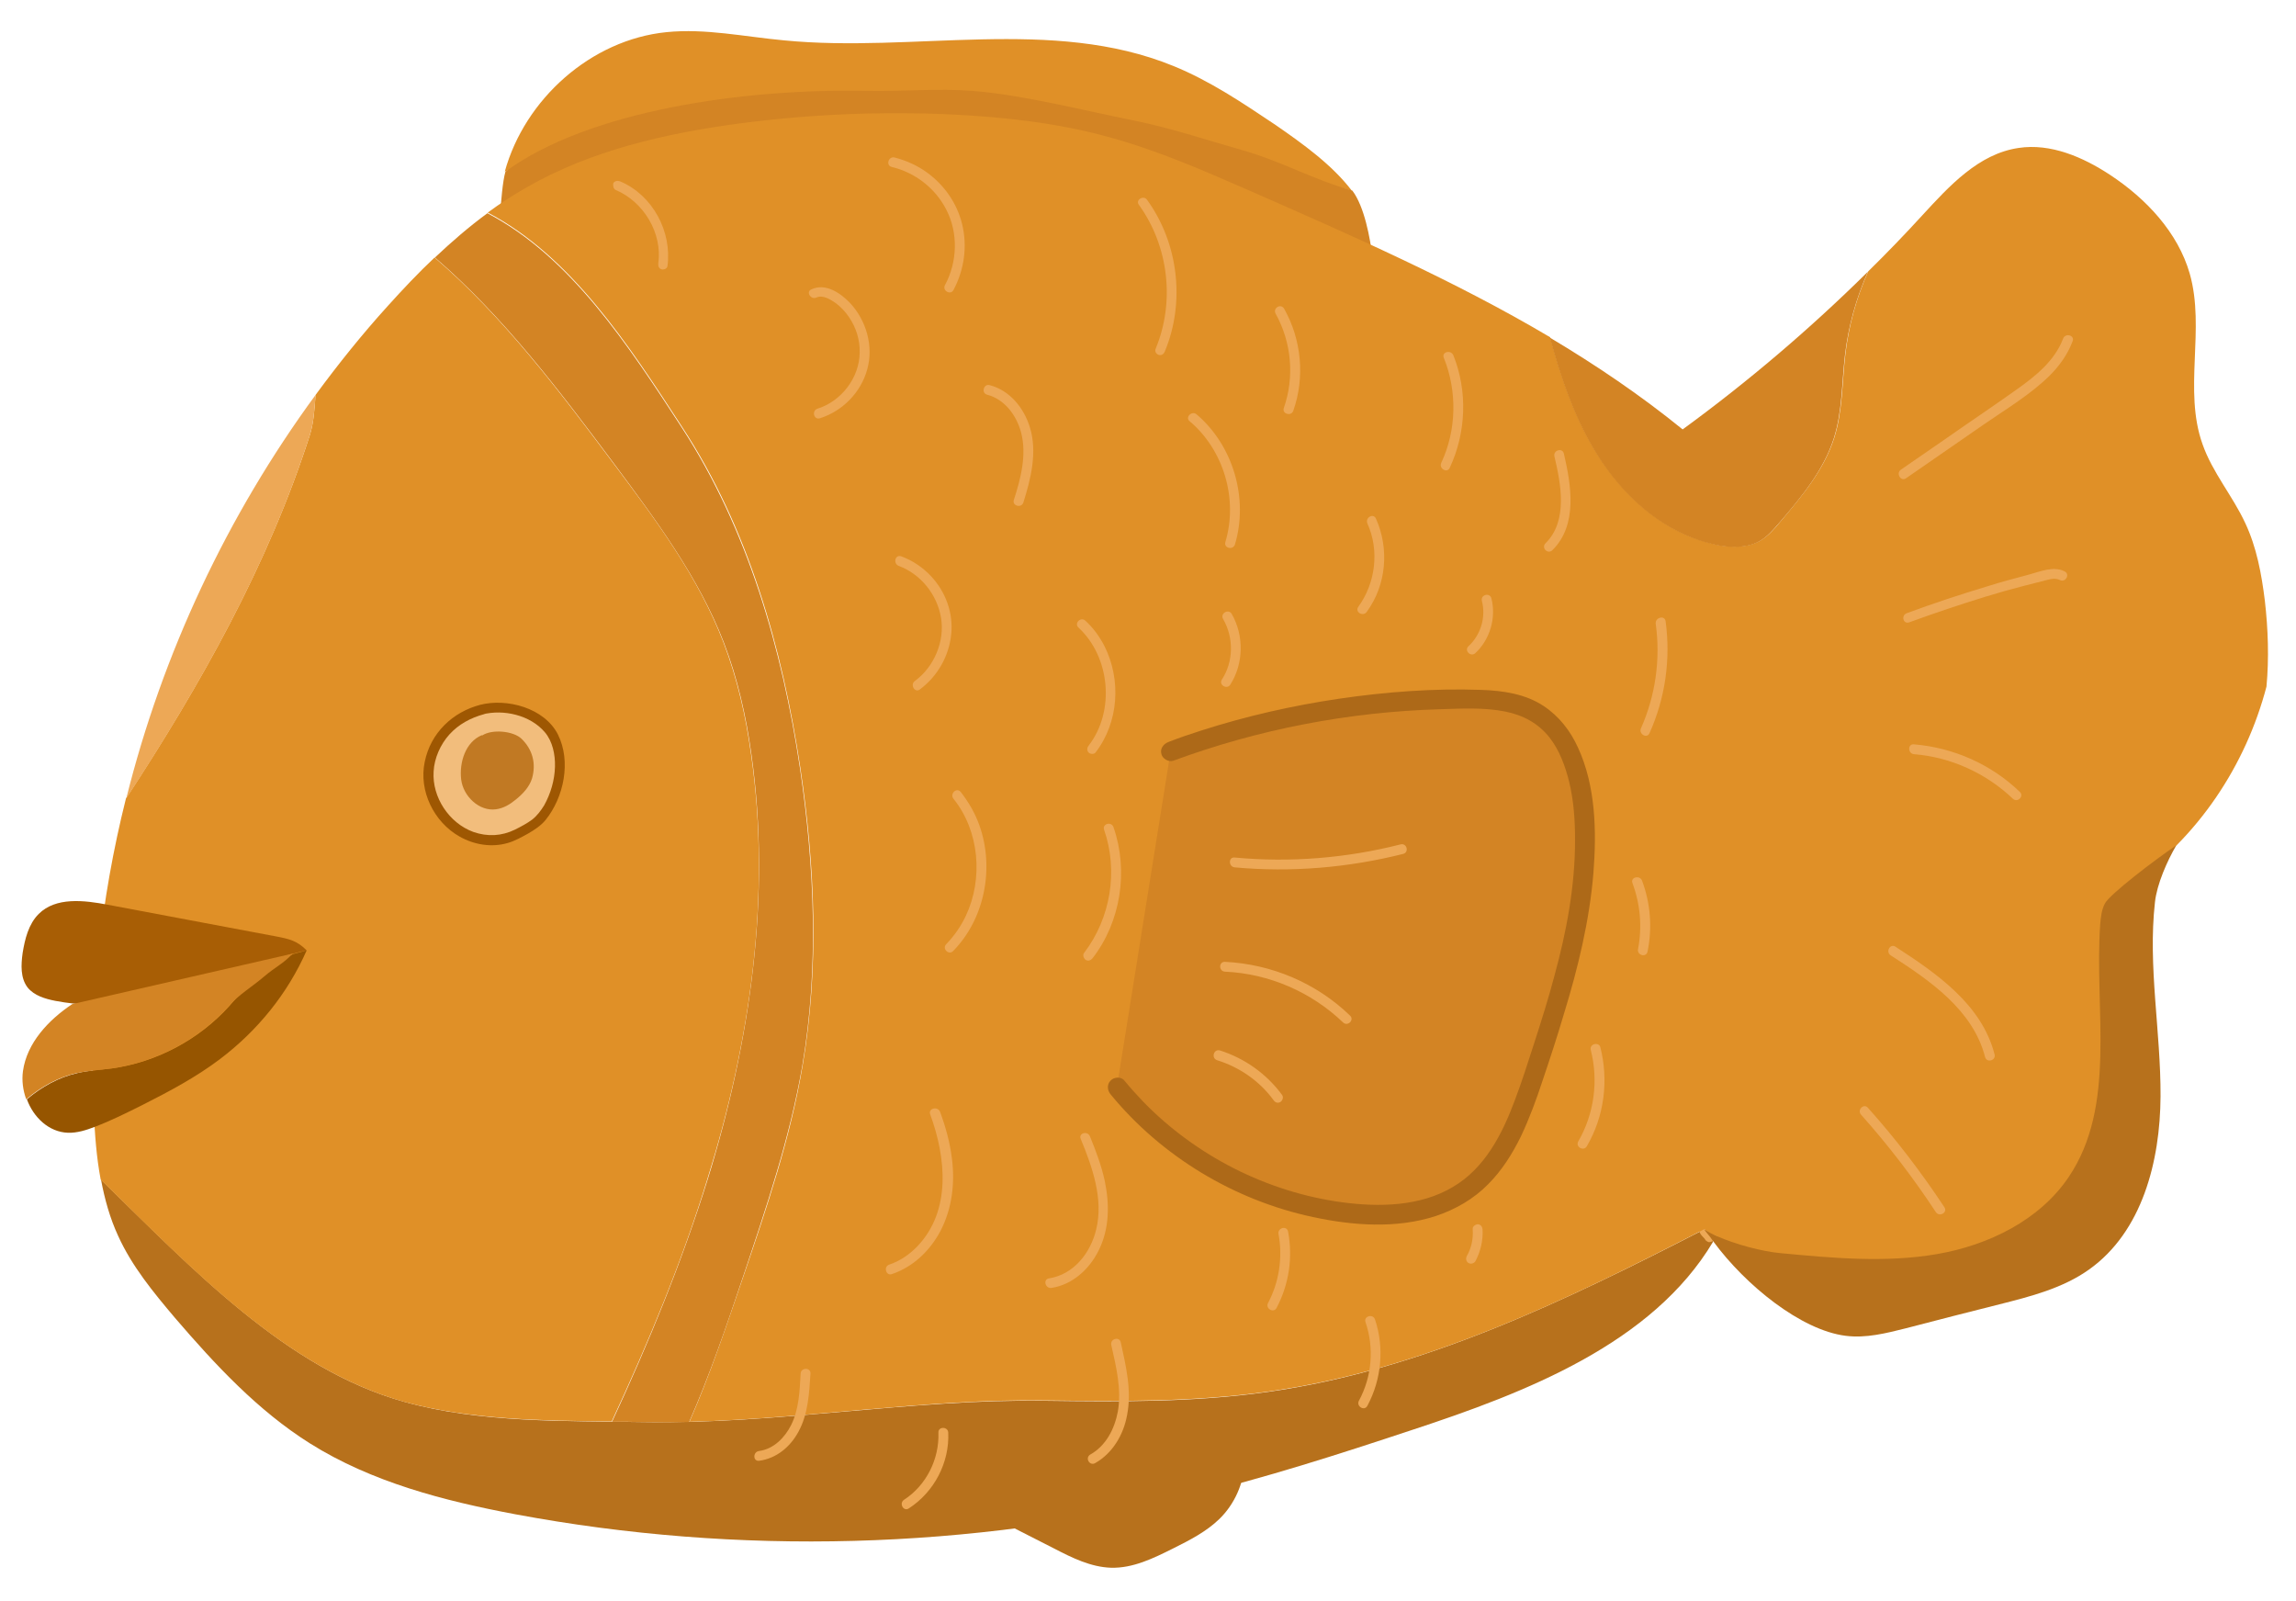 <?xml version="1.0" encoding="utf-8"?>
<!-- Generator: Adobe Illustrator 28.3.0, SVG Export Plug-In . SVG Version: 6.00 Build 0)  -->
<svg version="1.1" id="Layer_1" xmlns="http://www.w3.org/2000/svg" xmlns:xlink="http://www.w3.org/1999/xlink" x="0px" y="0px"
	 viewBox="0 0 700 488" style="enable-background:new 0 0 700 488;" xml:space="preserve">
<style type="text/css">
	.st0{fill:#E09027;}
	.st1{fill:#D38424;}
	.st2{fill:#B7711C;}
	.st3{fill:#EDA856;}
	.st4{fill:#AD6918;}
	.st5{fill:#F2BD7C;}
	.st6{fill:#9E5702;}
	.st7{fill:#C17923;}
	.st8{fill:#A85E05;}
	.st9{fill:#965500;}
</style>
<g>
	<g>
		<path class="st0" d="M412.2,58.2c-12.4-3.5-24.7-7.1-37.1-10.6c-11.3-3.2-22.6-6.5-34.1-8.8c-15-3-30.3-4.3-45.6-5.6
			c-10.4-0.8-20.7-1.7-31.1-1.9c-37.7-0.8-75.6,6.5-110.4,21c6.1-22.1,26.3-40.2,49.3-42.5c11.9-1.2,23.8,1.4,35.8,2.5
			c39.7,3.9,81.7-7.3,118.7,7.8c11.1,4.5,21.2,11.3,31.2,18C397.3,43.9,406.2,50.3,412.2,58.2z"/>
	</g>
	<g>
		<path class="st1" d="M418.5,78.7l-266-14c0.3-3.2,0.7-9.3,1.6-12.4c25.4-18.6,72.7-25.4,110.4-24.6c10.4,0.2,21.6-0.8,32,0
			c15.3,1.2,34,6,49,9c11.5,2.3,21.7,5.8,33,9c12.4,3.5,21.4,8.9,33.8,12.4C416,63,417.7,72.5,418.5,78.7z"/>
	</g>
	<g>
		<path class="st2" d="M522.3,378.5c-18.5,31-56.8,45.9-91.8,57.4c-22.3,7.4-44.7,14.6-67.5,20.1c-67.2,16.4-137.9,18.3-205.9,5.6
			c-21.8-4.1-43.8-9.8-62.6-21.6c-15.9-10-28.9-24-41.1-38.2c-6.6-7.8-13.2-15.8-17.4-25.1c-2.5-5.4-4.1-11.2-5.2-17.1
			c27.8,27.1,56.5,57.7,92.4,67.7c23.1,6.5,49.2,5.8,73.2,6.2c40.7,0.7,81.5-7.1,122.2-6.5c22.7,0.3,45.4,0.5,67.9-2.7
			c47.1-6.6,90.8-27.8,133.2-49.6C520.5,375.9,521.3,377.2,522.3,378.5z"/>
	</g>
	<g>
		<path class="st0" d="M215.7,359.3c-7.8,25.4-18,49.9-29.2,74c-21.2-0.2-43.4-0.5-63.4-6c-35.9-10.1-64.7-40.6-92.4-67.7
			c-1.3-6.9-1.8-13.9-2.1-20.9c-1.4-32.1,2-64.2,9.8-95.3c0,0,0,0,0,0c22.8-34.8,43.4-71.3,56.1-110.9c1.1-3.5,1.4-7.7,1.7-12.1
			c6.9-9.4,14.2-18.5,22-27.1c4.6-5.1,9.3-10.1,14.3-14.8c20.9,18,37.9,40.5,54.5,62.7c12.9,17.2,25.9,34.6,33.6,54.7
			c4.2,11,6.8,22.5,8.4,34.1C235.2,273.2,228.7,317.6,215.7,359.3z"/>
	</g>
	<g>
		<path class="st0" d="M523.3,376.7c-0.2,0.3-0.3,0.6-0.5,0.8c-0.2,0.3-0.3,0.6-0.5,0.9c-0.9-1.2-1.6-2.3-2.4-3.5
			c0.3,0.2,0.5,0.3,0.8,0.5C521.5,375.9,522.4,376.3,523.3,376.7z"/>
	</g>
	<g>
		<path class="st2" d="M521.3,377c-0.9-0.9-1.8-1.6-1.8-2.3c0.2,0.1,0.3,0.2,0.5,0.3C520.3,375.7,520.8,376.4,521.3,377z"/>
		<g>
			<path class="st3" d="M522.3,376c-0.5-0.5-1-1-1.5-1.5c0.1,0.1,0.2,0.2,0.2,0.3c-0.1-0.1-0.2-0.3-0.3-0.4c0.1,0.1,0.1,0.2,0.2,0.4
				c0-0.1-0.1-0.2-0.1-0.3c0,0.1,0,0.3,0.1,0.4c0,0,0-0.1,0-0.1c-0.8,0.4-1.5,0.9-2.3,1.3c0.2,0.1,0.3,0.2,0.5,0.3
				c-0.2-0.2-0.4-0.4-0.5-0.5c0.4,0.7,0.9,1.4,1.3,2c0.1,0.2,0.2,0.3,0.4,0.4c0.1,0.1,0.3,0.2,0.5,0.3c0.2,0.1,0.4,0.1,0.6,0
				c0.2,0,0.4-0.1,0.6-0.2c0.3-0.2,0.6-0.5,0.7-0.9c0.1-0.4,0.1-0.8-0.2-1.2c-0.3-0.4-0.6-0.9-0.9-1.3c-0.1-0.2-0.3-0.4-0.4-0.6
				c0,0,0,0,0-0.1c0-0.1-0.1-0.1-0.1-0.2c-0.1-0.1-0.2-0.2-0.3-0.3c-0.1-0.1-0.2-0.1-0.3-0.2c-0.1-0.1-0.2-0.1-0.3-0.2
				c-0.5-0.3-1.1-0.3-1.5,0c-0.5,0.3-0.8,0.8-0.7,1.3c0,1.5,1.3,2.4,2.2,3.4c0.3,0.3,0.7,0.4,1.1,0.4c0.4,0,0.8-0.2,1.1-0.4
				c0.3-0.3,0.5-0.7,0.4-1.1C522.8,376.6,522.6,376.3,522.3,376z"/>
		</g>
	</g>
	<g>
		<path class="st0" d="M691,209.3L691,209.3c-6.3,24-20.8,45.9-41.6,60.3c-2.5,1.8-5.3,3.5-6.7,6.2c-1,2-1.3,4.2-1.4,6.4
			c-1.9,26.8,5.4,56.6-10.2,78.9c-9.5,13.5-25.9,21.3-42.6,24.1c-16.7,2.8-33.7,1.3-50.5-0.3c-4.8-0.4-11.4-4.2-15.1-7.3
			c0.2-0.3,0.3-0.6,0.5-0.8c-0.9-0.4-1.8-0.8-2.6-1.3c-0.3-0.1-0.5-0.3-0.8-0.5h0c-0.1-0.1-0.2-0.2-0.2-0.4
			c-42.4,21.9-86,43-133.2,49.6c-22.5,3.2-45.2,3-67.9,2.7c-36.2-0.5-72.4,5.6-108.5,6.5c6.3-14.4,11.3-29.3,16.4-44.2
			c7.2-21.1,14.4-42.4,18.1-64.4c5.1-30,3.8-60.7-0.7-90.8c-5.5-36.5-15.8-72.9-36-103.8c-16.4-25.2-33.9-52.1-59.3-65.4
			c3.8-2.8,7.7-5.3,11.7-7.6c19.8-11.4,42.7-16.6,65.3-19.6c21.4-2.8,43-3.7,64.6-2.7c16.1,0.8,32.3,2.6,47.8,6.9
			c14.7,4,28.6,10.1,42.6,16.2c31.2,13.7,62.7,27.5,91.9,44.8c3.2,11.7,7,23.1,13.1,33.5c7.1,12.1,17.7,22.8,30.7,27.7
			c0,0,0.1,0,0.1,0c1.9,0.7,3.9,1.3,5.9,1.8c0.4,0.1,0.8,0.2,1.2,0.3c4.3,0.8,9,0.9,12.9-1.2c2.5-1.4,4.5-3.7,6.3-5.9
			c6.6-7.8,13.3-15.8,16.4-25.5c2.6-8.2,2.4-16.9,3.4-25.4c1-8.8,3.4-17.4,7-25.4c5.7-5.6,11.2-11.3,16.5-17.1
			c8.2-8.9,17.1-18.7,29.3-20.5c9.8-1.5,19.7,2.8,27.9,8.2c11.1,7.3,20.7,17.6,24.3,30.1c4.8,16.9-2,35.5,3.9,52
			c3,8.6,9.2,15.8,13,24c3.5,7.4,5,15.6,6,23.7C691.5,191.8,691.8,200.7,691,209.3z"/>
	</g>
	<g>
		<path class="st0" d="M523.3,376.7c-0.2,0.3-0.3,0.6-0.5,0.8c-0.9-0.8-1.6-1.5-2.1-2.1C521.5,375.9,522.4,376.3,523.3,376.7z"/>
	</g>
	<g>
		<path class="st1" d="M569.5,82.8c-3.6,8.1-6,16.7-7,25.4c-1,8.5-0.8,17.2-3.4,25.4c-3.1,9.7-9.8,17.8-16.4,25.5
			c-1.9,2.2-3.8,4.5-6.3,5.9c-3.8,2.1-8.6,2-12.9,1.2c-0.4-0.1-0.8-0.2-1.2-0.3c-2-0.5-4-1-5.9-1.8c0,0-0.1,0-0.1,0
			c-13-4.9-23.6-15.5-30.7-27.7c-6.1-10.4-9.9-21.8-13.1-33.5c14.1,8.4,27.7,17.6,40.5,28C533,116.3,551.9,100.2,569.5,82.8z"/>
	</g>
	<g>
		<path class="st2" d="M305.4,463.9c5.4,2.7,10.7,5.5,16.1,8.2c5.4,2.8,11.1,5.6,17.2,5.8c6.7,0.2,13-2.9,19-5.9
			c5-2.5,10.1-5.1,14.1-9c4.6-4.5,7.4-10.8,7.7-17.3"/>
	</g>
	<g>
		<path class="st1" d="M356.9,229c29.2-10.8,60.4-16.2,91.5-15.9c6.5,0.1,13.2,0.4,18.9,3.5c10.1,5.5,14.2,18,15.3,29.5
			c2.7,27.4-6.1,54.5-14.7,80.7c-4.4,13.4-9.5,27.8-21.1,36c-10.1,7.2-23.4,8.3-35.8,6.9c-27.2-3-53.1-17-70.5-38.2"/>
		<g>
			<path class="st4" d="M357.7,231.9c26-9.6,53.6-14.9,81.3-15.7c6.5-0.2,13.4-0.6,19.9,0.7c5.5,1.1,10.1,3.6,13.5,7.9
				c3,3.8,4.8,8.7,6,13.5c1.4,5.8,1.8,11.7,1.8,17.8c0,14.1-2.6,27.9-6.3,41.4c-1.8,6.8-3.9,13.5-6.1,20.3c-1.9,5.9-3.8,11.9-6,17.7
				c-3.8,10.2-9.1,20.6-18.8,26.3c-10,6-22.6,6.2-33.8,4.7c-22.9-3.1-44.5-14.1-60.6-30.6c-2-2.1-3.9-4.2-5.8-6.5
				c-1-1.3-3.2-1.1-4.2,0c-1.2,1.2-1,3,0,4.2c15.5,18.9,37.7,32.3,61.7,37.4c12.1,2.6,25.4,3.6,37.4-0.3c6-2,11.6-5.2,16-9.7
				c4.2-4.2,7.4-9.3,10-14.6c2.6-5.5,4.7-11.2,6.6-17c2.3-6.8,4.5-13.5,6.5-20.3c4.3-14,7.8-28.4,9-43c1-12.7,0.7-26.5-4.7-38.2
				c-2.3-5.1-5.8-9.6-10.5-12.7c-5.6-3.7-12.5-4.7-19.1-4.9c-14.5-0.5-29,0.6-43.3,2.7c-14.2,2.1-28.3,5.3-42,9.7
				c-3.4,1.1-6.7,2.2-10,3.5c-1.5,0.6-2.6,2-2.1,3.7C354.4,231.2,356.2,232.4,357.7,231.9L357.7,231.9z"/>
		</g>
	</g>
	<g>
		<g>
			<path class="st3" d="M376.4,264.4c17.2,1.6,34.7,0.1,51.4-4.1c1.9-0.5,1.1-3.4-0.8-2.9c-16.5,4.2-33.7,5.6-50.6,4
				C374.5,261.2,374.5,264.2,376.4,264.4L376.4,264.4z"/>
		</g>
	</g>
	<g>
		<g>
			<path class="st3" d="M373.5,296.2c13.4,0.6,26.3,6.2,36,15.5c1.4,1.3,3.5-0.8,2.1-2.1c-10.2-9.9-23.9-15.7-38.1-16.4
				C371.5,293.1,371.5,296.1,373.5,296.2L373.5,296.2z"/>
		</g>
	</g>
	<g>
		<g>
			<path class="st3" d="M371.1,323.2c6.8,2.1,13,6.4,17.2,12.2c0.5,0.7,1.3,1,2.1,0.5c0.6-0.4,1-1.4,0.5-2.1
				c-4.7-6.4-11.4-11.2-19-13.6C370,319.7,369.2,322.6,371.1,323.2L371.1,323.2z"/>
		</g>
	</g>
	<g>
		<g>
			<path class="st3" d="M581.1,145.8c7.9-5.5,15.8-10.9,23.7-16.4c6.8-4.7,14.2-9.1,20.1-14.9c3-3,5.5-6.5,7-10.5
				c0.7-1.8-2.2-2.6-2.9-0.8c-2.6,6.9-8.6,11.6-14.4,15.7c-7.3,5.2-14.8,10.2-22.2,15.4c-4.3,3-8.6,5.9-12.9,8.9
				C578,144.3,579.5,146.9,581.1,145.8L581.1,145.8z"/>
		</g>
	</g>
	<g>
		<g>
			<path class="st3" d="M582.1,189.7c7.7-2.8,15.4-5.4,23.2-7.8c3.9-1.2,7.8-2.3,11.7-3.3c2-0.5,3.9-1,5.9-1.5
				c1.6-0.4,3.5-1.1,5.1-0.3c1.7,0.9,3.2-1.7,1.5-2.6c-3.4-1.8-7.7,0.1-11.1,1c-4.1,1.1-8.3,2.2-12.4,3.5
				c-8.3,2.5-16.5,5.2-24.6,8.2C579.5,187.5,580.2,190.4,582.1,189.7L582.1,189.7z"/>
		</g>
	</g>
	<g>
		<g>
			<path class="st3" d="M583.5,229.9c11.3,0.9,22,5.8,30.2,13.6c1.4,1.3,3.5-0.8,2.1-2.1c-8.7-8.4-20.2-13.5-32.3-14.5
				C581.6,226.7,581.6,229.7,583.5,229.9L583.5,229.9z"/>
		</g>
	</g>
	<g>
		<g>
			<path class="st3" d="M576.4,291.2c11.8,7.6,25.1,16.6,28.8,31c0.5,1.9,3.4,1.1,2.9-0.8c-3.9-15.2-17.7-24.7-30.2-32.8
				C576.3,287.5,574.8,290.1,576.4,291.2L576.4,291.2z"/>
		</g>
	</g>
	<g>
		<g>
			<path class="st3" d="M567.4,339.8c8.3,9.3,15.9,19.2,22.8,29.7c1.1,1.6,3.7,0.1,2.6-1.5c-7-10.6-14.8-20.8-23.3-30.3
				C568.2,336.2,566.1,338.4,567.4,339.8L567.4,339.8z"/>
		</g>
	</g>
	<g>
		<path class="st5" d="M147,216.2c-8,2-13.9,7.4-16,15.8c-2.1,8.4,2.5,17.7,10.1,21.8c4.6,2.5,10.3,3.1,15.1,1
			c2.6-1.2,7-3.4,8.8-5.6c5.2-6.3,7.3-16.5,4-24s-14.6-11-22.5-8.8"/>
		<g>
			<path class="st6" d="M146.6,214.8c-8.6,2.2-15.3,8.6-17.1,17.4c-1.9,8.9,2.8,18.4,10.6,22.8c4.4,2.5,9.7,3.4,14.6,2
				c2.2-0.6,4.3-1.8,6.3-2.9c1.9-1.1,3.9-2.4,5.3-4.1c5.6-6.9,7.9-17.9,3.8-26.1c-4.1-8.1-15.6-11.2-23.9-9
				c-1.9,0.5-1.1,3.4,0.8,2.9c6.5-1.7,14.7,0.2,19.1,5.4c2.4,2.8,3.2,6.9,3.1,10.5c-0.1,4.1-1.3,8.2-3.3,11.8
				c-1,1.6-2.1,3.1-3.6,4.3c-1.6,1.2-3.5,2.2-5.3,3.1c-4.1,2-8.4,2.2-12.7,0.7c-7.4-2.7-12.6-10.6-12.1-18.4
				c0.2-4.1,2.1-8.3,4.8-11.3c2.8-3.1,6.5-5.1,10.6-6.2C149.2,217.2,148.4,214.3,146.6,214.8L146.6,214.8z"/>
		</g>
	</g>
	<g>
		<path class="st7" d="M146.9,224.1c-5,2.1-6.9,8.3-6.3,13.5c0.6,5.1,5.5,9.8,10.6,9.1c2.3-0.3,4.3-1.5,6.1-3
			c2.1-1.7,4.1-3.8,4.9-6.4c1.3-4.5,0.2-8.8-3.2-12.1c-2.5-2.4-9-3-12-1"/>
	</g>
	<g>
		<path class="st8" d="M93.5,289.7c-3-3-5.4-3.5-9.6-4.3c-17-3.2-34-6.4-51-9.6c-7.3-1.4-15.9-2.4-21.1,2.8
			c-3.1,3.1-4.2,7.6-4.9,11.9c-0.5,3.6-0.7,7.6,1.5,10.5c2,2.5,5.4,3.5,8.5,4.1c14.8,2.8,30.1,0.8,44.4-4.1
			C79.5,294.7,80.5,292.7,93.5,289.7"/>
	</g>
	<g>
		<path class="st9" d="M93.5,289.7c-5.8,13.2-15,24.5-26.5,33.2c-7.3,5.5-15.4,9.8-23.5,13.9c-4.8,2.4-9.6,4.8-14.6,6.7
			c-2.6,1-5.4,1.9-8.2,1.8c-5.8-0.2-10.5-4.7-12.5-10.2c4.5-3.8,9.7-6.7,15.4-8c3.4-0.8,7-1,10.5-1.4c13.7-1.9,26.6-8.8,35.8-19
			c3.1-3.4,5.8-7.2,9.3-10.2c3.5-3,5.5-3.7,10.3-5.7L93.5,289.7z"/>
	</g>
	<g>
		<path class="st1" d="M244.6,324.9c-3.8,22-11,43.2-18.1,64.4c-5,14.9-10.1,29.8-16.4,44.2c-4.6,0.1-9.1,0.1-13.7,0
			c-3.2-0.1-6.5-0.1-9.8-0.1c11.2-24.1,21.3-48.7,29.2-74c12.9-41.8,19.4-86.1,13.3-129.4c-1.6-11.6-4.2-23.2-8.4-34.1
			c-7.7-20-20.8-37.5-33.6-54.7c-16.6-22.2-33.6-44.7-54.5-62.7c5.1-4.8,10.4-9.4,16-13.5c25.4,13.3,42.9,40.2,59.3,65.4
			c20.1,30.9,30.5,67.3,36,103.8C248.3,264.2,249.7,294.9,244.6,324.9z"/>
	</g>
	<g>
		<g>
			<path class="st3" d="M248.9,90.7c2-0.9,4.3,0.6,5.9,1.7c1.6,1.2,2.9,2.6,4,4.2c2.2,3.2,3.4,7,3.3,10.9
				c-0.1,7.7-5.6,14.8-12.9,17.1c-1.8,0.6-1.1,3.5,0.8,2.9c6.9-2.2,12.5-7.9,14.4-14.9c2-7.1-0.3-15-5.3-20.3
				c-2.9-3-7.4-6.1-11.7-4.1C245.6,88.9,247.2,91.5,248.9,90.7L248.9,90.7z"/>
		</g>
	</g>
	<g>
		<g>
			<path class="st3" d="M274,172.5c6.7,2.5,11.7,8.7,12.9,15.8c1.2,7.2-2.1,15-8,19.3c-1.5,1.1,0,3.7,1.5,2.6
				c5.4-4,8.9-10.1,9.6-16.8c0.7-6.5-1.7-13-6.1-17.7c-2.5-2.7-5.6-4.8-9.1-6.1C272.9,168.9,272.2,171.8,274,172.5L274,172.5z"/>
		</g>
	</g>
	<g>
		<g>
			<path class="st3" d="M290.7,243.5c7.9,9.8,9.1,24.3,3.8,35.6c-1.5,3.2-3.5,6.1-6,8.7c-1.4,1.4,0.8,3.5,2.1,2.1
				c9.7-9.9,12.6-25.4,8-38.3c-1.3-3.7-3.3-7.1-5.7-10.2C291.6,239.9,289.5,242,290.7,243.5L290.7,243.5z"/>
		</g>
	</g>
	<g>
		<g>
			<path class="st3" d="M283.6,339.7c4.8,13.1,6.5,29.3-3.9,40.2c-2.4,2.5-5.3,4.5-8.6,5.6c-1.8,0.6-1,3.5,0.8,2.9
				c6.5-2.2,11.6-7.1,14.8-13.1c3.6-6.9,4.5-14.7,3.5-22.3c-0.6-4.8-1.9-9.5-3.6-14.1C285.8,337.1,282.9,337.9,283.6,339.7
				L283.6,339.7z"/>
		</g>
	</g>
	<g>
		<g>
			<path class="st3" d="M187.7,57.9c8.5,3.6,14.3,13.1,13,22.4c-0.1,0.8,0.2,1.6,1,1.8c0.7,0.2,1.7-0.2,1.8-1
				c1.4-10.5-4.5-21.6-14.4-25.8c-0.8-0.3-1.6-0.2-2.1,0.5C186.8,56.5,187,57.6,187.7,57.9L187.7,57.9z"/>
		</g>
	</g>
	<g>
		<g>
			<path class="st3" d="M271.9,50.9c7.1,1.7,13.3,6.5,16.6,13c3.7,7.1,3.4,16-0.4,23c-0.9,1.7,1.7,3.2,2.6,1.5
				c3.3-6.2,4.3-13.4,2.6-20.2c-1.6-6.4-5.5-11.9-10.8-15.7c-2.9-2.1-6.3-3.6-9.8-4.5C270.8,47.6,270,50.5,271.9,50.9L271.9,50.9z"
				/>
		</g>
	</g>
	<g>
		<g>
			<path class="st3" d="M300.9,120.3c5.4,1.4,9,6.3,10.4,11.5c1.8,6.8-0.1,14.1-2.2,20.6c-0.6,1.8,2.3,2.6,2.9,0.8
				c2.3-7.3,4.3-15.4,2-22.9c-1.8-5.9-6.1-11.3-12.3-12.9C299.9,116.9,299.1,119.8,300.9,120.3L300.9,120.3z"/>
		</g>
	</g>
	<g>
		<g>
			<path class="st3" d="M328.8,191.3c9.7,9,11.2,25.5,3.1,36c-0.5,0.6-0.6,1.5,0,2.1c0.5,0.5,1.6,0.6,2.1,0
				c7.1-9.2,7.9-22.2,2.7-32.5c-1.5-2.9-3.4-5.5-5.8-7.7C329.5,187.9,327.4,190,328.8,191.3L328.8,191.3z"/>
		</g>
	</g>
	<g>
		<g>
			<path class="st3" d="M336.6,252.9c4.4,12.6,2,27-6.1,37.6c-0.5,0.6-0.1,1.7,0.5,2.1c0.8,0.5,1.6,0.1,2.1-0.5
				c8.6-11.1,11-26.6,6.4-39.9C338.9,250.3,336,251.1,336.6,252.9L336.6,252.9z"/>
		</g>
	</g>
	<g>
		<g>
			<path class="st3" d="M329.5,347.2c3.5,8.5,7,18.3,4.7,27.6c-1.7,7.1-6.8,13.7-14.4,14.9c-1.9,0.3-1.1,3.2,0.8,2.9
				c6.4-1,11.5-5.7,14.3-11.3c3.4-6.7,3.4-14.2,1.9-21.4c-1-4.6-2.7-9.1-4.5-13.5C331.6,344.6,328.7,345.4,329.5,347.2L329.5,347.2z
				"/>
		</g>
	</g>
	<g>
		<g>
			<path class="st3" d="M347.2,62.4c9.1,12.6,11.1,29.6,5.1,44c-0.3,0.8,0.3,1.6,1,1.8c0.9,0.2,1.5-0.3,1.8-1
				c6.3-15,4.2-33.1-5.4-46.3C348.7,59.4,346.1,60.9,347.2,62.4L347.2,62.4z"/>
		</g>
	</g>
	<g>
		<g>
			<path class="st3" d="M362.7,128.4c10.4,8.8,14.8,23.7,10.9,36.8c-0.6,1.9,2.3,2.6,2.9,0.8c4.2-14-0.5-30.2-11.7-39.7
				C363.4,125.1,361.2,127.2,362.7,128.4L362.7,128.4z"/>
		</g>
	</g>
	<g>
		<g>
			<path class="st3" d="M372.9,188.7c3.3,5.7,3.2,13-0.4,18.5c-1,1.6,1.6,3.1,2.6,1.5c4.1-6.5,4.2-15,0.4-21.6
				C374.5,185.5,371.9,187,372.9,188.7L372.9,188.7z"/>
		</g>
	</g>
	<g>
		<g>
			<path class="st3" d="M388.9,95.6c4.9,8.8,5.8,19.4,2.5,28.8c-0.6,1.8,2.3,2.6,2.9,0.8c3.6-10.2,2.5-21.7-2.8-31.1
				C390.5,92.4,388,93.9,388.9,95.6L388.9,95.6z"/>
		</g>
	</g>
	<g>
		<g>
			<path class="st3" d="M416.9,159.6c3.7,8.2,2.5,18.1-2.8,25.4c-1.1,1.6,1.5,3.1,2.6,1.5c6-8.2,6.9-19.2,2.8-28.4
				C418.7,156.3,416.1,157.8,416.9,159.6L416.9,159.6z"/>
		</g>
	</g>
	<g>
		<g>
			<path class="st3" d="M440.2,109.1c4.1,10.2,3.9,22-0.8,32c-0.8,1.7,1.8,3.3,2.6,1.5c5-10.7,5.5-23.3,1.1-34.3
				C442.3,106.5,439.4,107.3,440.2,109.1L440.2,109.1z"/>
		</g>
	</g>
	<g>
		<g>
			<path class="st3" d="M473.9,139.1c2,8.4,4.2,19.7-2.7,26.5c-1.4,1.4,0.7,3.5,2.1,2.1c7.8-7.7,5.7-19.9,3.5-29.4
				C476.4,136.4,473.5,137.2,473.9,139.1L473.9,139.1z"/>
		</g>
	</g>
	<g>
		<g>
			<path class="st3" d="M504.8,190.2c1.5,10.8-0.1,21.9-4.5,31.8c-0.8,1.7,1.8,3.3,2.6,1.5c4.8-10.7,6.5-22.5,4.9-34.2
				C507.4,187.4,504.5,188.3,504.8,190.2L504.8,190.2z"/>
		</g>
	</g>
	<g>
		<g>
			<path class="st3" d="M451.8,183.2c1.3,5-0.4,10.4-4.1,13.8c-1.4,1.3,0.7,3.4,2.1,2.1c4.5-4.2,6.4-10.8,4.9-16.7
				C454.2,180.5,451.3,181.3,451.8,183.2L451.8,183.2z"/>
		</g>
	</g>
	<g>
		<g>
			<path class="st3" d="M497.7,269.2c2.4,6.4,3,13.4,1.7,20.1c-0.4,1.9,2.5,2.7,2.9,0.8c1.5-7.3,0.9-14.8-1.7-21.7
				C499.9,266.7,497,267.4,497.7,269.2L497.7,269.2z"/>
		</g>
	</g>
	<g>
		<g>
			<path class="st3" d="M485,320.1c2.4,9.4,1,19.5-3.8,27.8c-1,1.7,1.6,3.2,2.6,1.5c5.3-9.1,6.7-20,4.1-30.2
				C487.4,317.5,484.5,318.2,485,320.1L485,320.1z"/>
		</g>
	</g>
	<g>
		<g>
			<path class="st3" d="M389.8,376.2c1.3,7.1,0.2,14.6-3.2,21c-0.9,1.7,1.7,3.2,2.6,1.5c3.8-7.2,5-15.4,3.5-23.3
				C392.3,373.5,389.4,374.3,389.8,376.2L389.8,376.2z"/>
		</g>
	</g>
	<g>
		<g>
			<path class="st3" d="M449,374.7c0.2,3-0.4,5.7-1.8,8.2c-0.4,0.7-0.2,1.7,0.5,2.1c0.7,0.4,1.6,0.2,2.1-0.5c1.6-3,2.4-6.4,2.2-9.8
				c-0.1-0.8-0.6-1.5-1.5-1.5C449.7,373.3,448.9,373.9,449,374.7L449,374.7z"/>
		</g>
	</g>
	<g>
		<g>
			<path class="st3" d="M231.4,445.3c5.3-0.7,9.5-4.2,12-8.8c3-5.4,3.3-11.8,3.7-17.8c0.1-1.9-2.9-1.9-3,0
				c-0.3,5.3-0.5,10.9-2.9,15.7c-1.9,3.8-5.3,7.3-9.7,7.9C229.5,442.5,229.5,445.5,231.4,445.3L231.4,445.3z"/>
		</g>
	</g>
	<g>
		<g>
			<path class="st3" d="M277.1,459.8c7.7-5,12.4-13.9,12-23.1c-0.1-1.9-3.1-1.9-3,0c0.3,8.1-3.7,16.1-10.5,20.5
				C274,458.3,275.5,460.9,277.1,459.8L277.1,459.8z"/>
		</g>
	</g>
	<g>
		<g>
			<path class="st3" d="M333.9,446c5.3-3,8.6-8.6,9.7-14.5c1.5-7.5-0.3-15-1.9-22.3c-0.4-1.9-3.3-1.1-2.9,0.8
				c1.5,6.6,3.2,13.6,2,20.3c-1,5.3-3.6,10.4-8.4,13.1C330.7,444.4,332.2,447,333.9,446L333.9,446z"/>
		</g>
	</g>
	<g>
		<g>
			<path class="st3" d="M416.9,428.5c4.3-8,5.2-17.7,2.3-26.3c-0.6-1.8-3.5-1-2.9,0.8c2.7,7.9,2,16.6-2,24
				C413.4,428.7,416,430.3,416.9,428.5L416.9,428.5z"/>
		</g>
	</g>
	<g>
		<path class="st2" d="M663.5,257.7c-2.8,4.8-5.9,11.8-6.5,17.3c-2.2,19.6,1.8,39.4,1.7,59.2c-0.1,19.8-5.6,41.3-21.8,52.8
			c-8,5.7-17.8,8.2-27.3,10.6c-9.5,2.4-19,4.8-28.5,7.3c-6,1.5-12.2,3.1-18.4,2.3c-13.6-1.7-30.5-15.4-40.3-28.7
			c-0.4-0.5-0.7-1-1-1.4c0,0,0,0,0,0c-0.5-0.7-1.4-1.6-1.8-2.3c1,0.6,2.6,1.5,3.8,2c5.9,2.6,13.9,4.7,19.4,5.2
			c15.9,1.5,32,3,47.7,0.3c15.7-2.7,31.3-10.3,40.2-23.5c14.7-21.8,7.8-50.8,9.6-77c0.2-2.1,0.4-4.4,1.4-6.3
			C642.9,272.8,657.5,261.7,663.5,257.7z"/>
	</g>
	<g>
		<path class="st3" d="M96.2,120.4c-0.3,4.4-0.6,8.6-1.7,12.1C81.9,172,61.3,208.5,38.5,243.4C49.5,199.2,69.3,157.1,96.2,120.4z"/>
	</g>
	<g>
		<path class="st1" d="M80.5,297.7c-3.5,3-7.7,5.5-10.8,9c-9.2,10.2-22.2,17.1-35.8,19c-3.5,0.5-7,0.7-10.5,1.4
			c-5.7,1.3-10.9,4.2-15.4,8c-1-2.7-1.4-5.7-1-8.6c1.2-8.6,7.8-15.6,15-20.4l67.2-15.4C86.5,293.7,84,294.7,80.5,297.7z"/>
	</g>
</g>
</svg>
